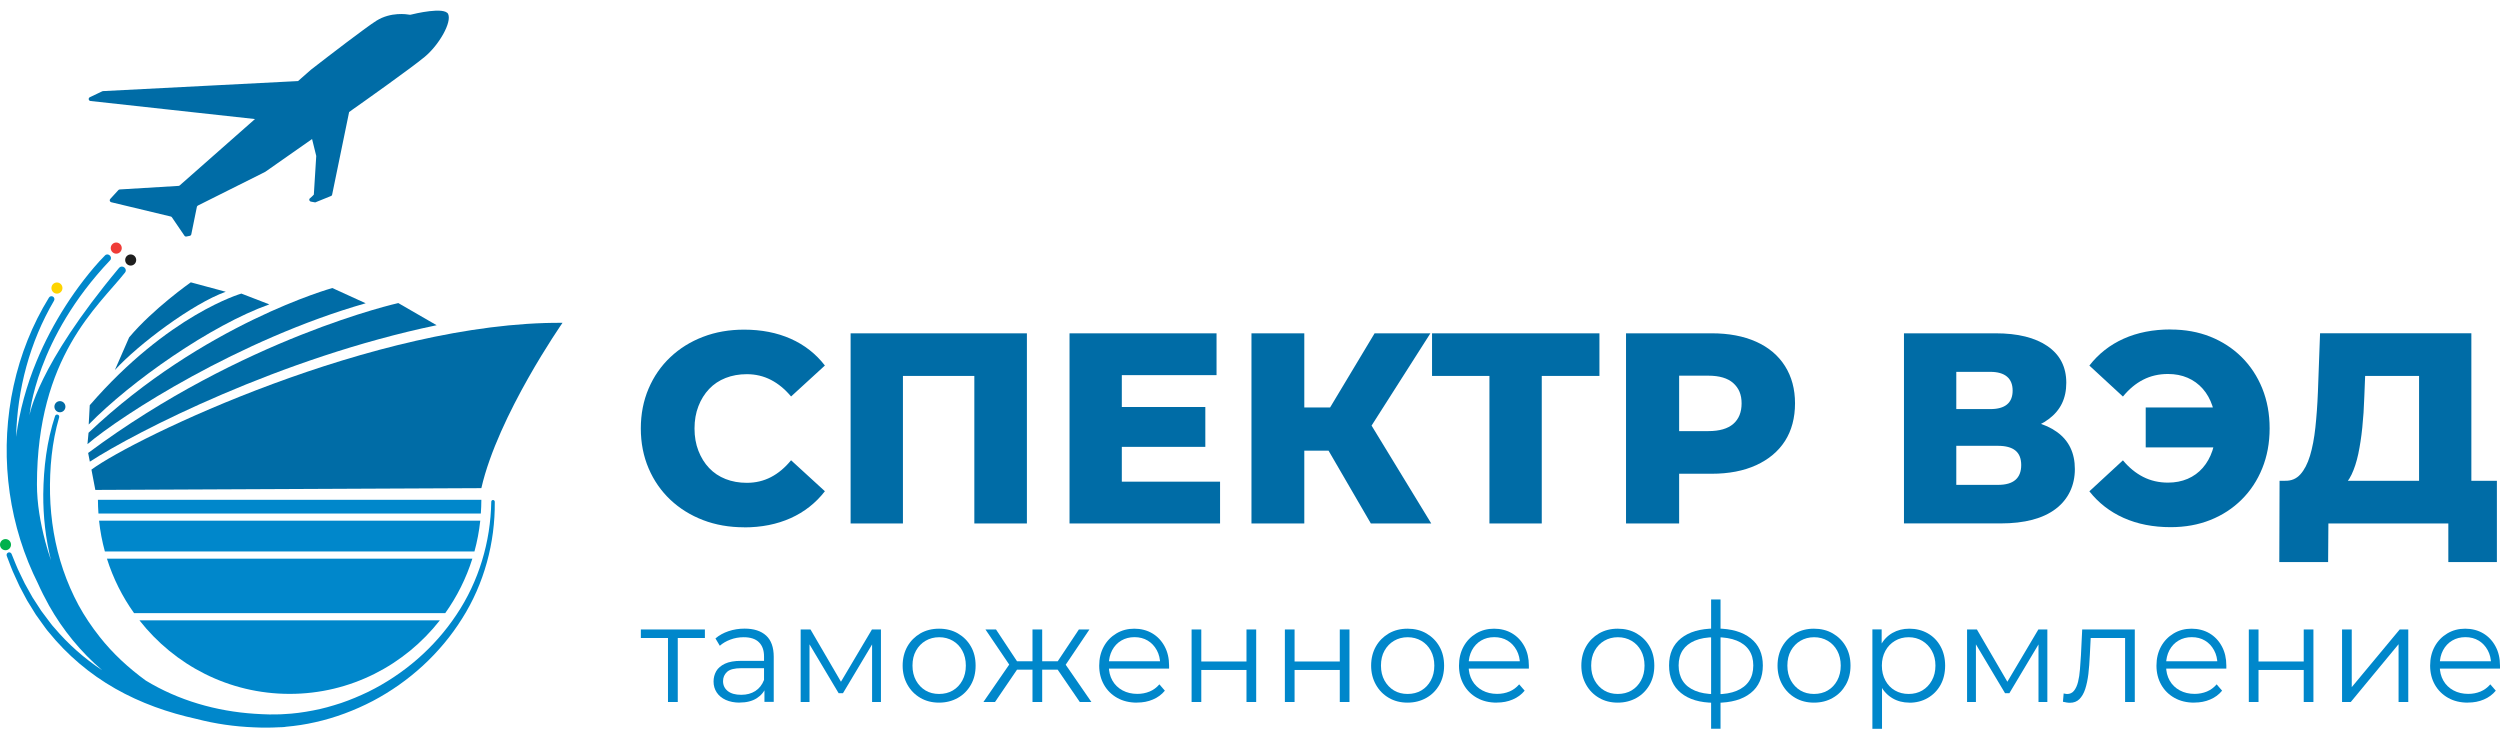 <svg width="217" height="64" viewBox="0 0 217 64" fill="none" xmlns="http://www.w3.org/2000/svg">
<g clip-path="url(#clip0_2040_78865)">
<path d="M38.904 1.224C38.595 0.558 35.968 1.195 35.631 1.279C35.607 1.284 35.585 1.287 35.562 1.279C35.327 1.236 33.932 1.013 32.674 1.798C31.794 2.347 28.593 4.808 26.99 6.051L25.87 7.037L8.937 7.908C8.916 7.908 8.894 7.916 8.875 7.925L7.796 8.439C7.643 8.512 7.679 8.744 7.849 8.766L22.133 10.333L15.598 16.095C15.566 16.122 15.528 16.136 15.49 16.136L10.399 16.444C10.351 16.444 10.308 16.463 10.275 16.499L9.569 17.27C9.48 17.366 9.528 17.521 9.653 17.553L14.827 18.795C14.868 18.805 14.904 18.829 14.925 18.866L16.009 20.459C16.047 20.515 16.114 20.544 16.181 20.53L16.471 20.471C16.538 20.457 16.59 20.406 16.605 20.338L17.088 17.96C17.098 17.909 17.131 17.863 17.179 17.841L23.019 14.918C23.019 14.918 23.033 14.908 23.04 14.903L27.088 12.069L27.444 13.513C27.447 13.525 27.449 13.537 27.449 13.552L27.241 16.892L27.093 17.044L26.861 17.255C26.81 17.357 26.873 17.48 26.983 17.5L27.325 17.563C27.37 17.57 27.418 17.56 27.456 17.531L28.762 17.001C28.796 16.977 28.82 16.938 28.829 16.896L30.303 9.727L30.662 9.466C31.195 9.095 35.691 5.913 36.868 4.932C38.126 3.883 39.229 1.931 38.899 1.219L38.904 1.224Z" fill="#006CA6"/>
<path d="M7.939 40.761C11.609 38.043 32.608 27.9 48.826 28.021C48.826 28.021 43.223 36.055 41.781 42.371L8.274 42.526L7.937 40.761H7.939Z" fill="#006CA6"/>
<path d="M7.8 40.071C11.85 37.445 24.417 31.041 37.9 28.229L34.572 26.306C34.572 26.306 21.127 29.3 7.651 39.317L7.797 40.071H7.8Z" fill="#006CA6"/>
<path d="M7.592 38.552C10.53 36.045 20.805 29.445 31.742 26.323L28.845 25.001C28.845 25.001 17.683 28.089 7.685 37.564L7.592 38.552Z" fill="#006CA6"/>
<path d="M7.699 36.849C11.357 33.105 18.292 28.232 23.378 26.42L20.95 25.483C20.95 25.483 14.634 27.282 7.79 35.173L7.699 36.849Z" fill="#006CA6"/>
<path d="M9.972 32.117C12.022 29.874 16.723 26.352 19.594 25.325L16.562 24.507C16.562 24.507 13.297 26.795 11.209 29.285L9.972 32.117Z" fill="#006CA6"/>
<path d="M41.001 48.492H9.281C9.82 50.204 10.621 51.795 11.638 53.222H38.645C39.661 51.795 40.463 50.204 41.001 48.492Z" fill="#0087CB"/>
<path d="M41.736 44.573C41.763 44.178 41.782 43.783 41.782 43.381H8.5C8.5 43.783 8.519 44.178 8.545 44.573H41.736Z" fill="#0087CB"/>
<path d="M8.599 45.195C8.694 46.111 8.867 47.005 9.103 47.869H41.182C41.419 47.002 41.589 46.111 41.687 45.195H8.599Z" fill="#0087CB"/>
<path d="M12.102 53.844C15.15 57.732 19.856 60.229 25.141 60.229C30.425 60.229 35.131 57.732 38.179 53.844H12.102Z" fill="#0087CB"/>
<path d="M42.797 43.398C42.714 43.398 42.642 43.466 42.642 43.551C42.589 47.039 41.548 50.492 39.62 53.358C37.714 56.233 35.025 58.541 31.97 60.047C31.202 60.415 30.417 60.747 29.613 61.021C28.807 61.282 27.991 61.522 27.159 61.672C26.328 61.832 25.489 61.949 24.647 61.985C24.226 62.019 23.805 62.007 23.384 62.014C22.96 61.995 22.534 61.992 22.111 61.956C18.771 61.74 15.484 60.796 12.652 59.071C11.161 57.984 9.79 56.727 8.645 55.271C7.963 54.406 7.341 53.491 6.814 52.52C6.291 51.546 5.846 50.526 5.487 49.473C4.769 47.368 4.398 45.135 4.343 42.892C4.298 40.654 4.503 38.375 5.133 36.231V36.224C5.164 36.127 5.111 36.023 5.015 35.992C4.917 35.958 4.812 36.014 4.779 36.11C4.058 38.305 3.783 40.601 3.755 42.899C3.743 44.822 3.958 46.755 4.425 48.63C4.243 48.099 4.075 47.562 3.932 47.017C3.501 45.382 3.207 43.713 3.207 42.035C3.216 30.932 8.501 26.623 10.85 23.659C11.099 23.344 10.618 22.913 10.317 23.274C3.164 31.84 2.563 36.052 2.563 36.052C2.563 36.052 3.092 29.397 9.554 22.596C9.814 22.322 9.391 21.903 9.118 22.167C9.116 22.169 9.111 22.172 9.109 22.177C8.912 22.373 8.769 22.528 8.606 22.704C8.451 22.877 8.298 23.049 8.149 23.225C7.85 23.574 7.563 23.93 7.283 24.291C6.726 25.013 6.2 25.756 5.709 26.522C4.726 28.052 3.869 29.67 3.171 31.361C2.305 33.449 1.695 35.662 1.398 37.92C1.494 33.792 2.59 29.673 4.688 26.103C4.759 25.982 4.724 25.824 4.604 25.749C4.484 25.674 4.326 25.71 4.25 25.831C1.35 30.528 0.147 36.234 0.716 41.754C0.999 44.517 1.726 47.24 2.877 49.773C3.001 50.049 3.133 50.323 3.269 50.594C3.568 51.265 3.901 51.921 4.257 52.563C5.453 54.687 7.023 56.601 8.867 58.175C7.319 57.153 5.913 55.908 4.707 54.481C4.494 54.259 4.324 53.999 4.135 53.76C3.951 53.513 3.759 53.27 3.58 53.021L3.078 52.246L2.826 51.858L2.599 51.454L2.147 50.642C2.006 50.366 1.879 50.086 1.743 49.807C1.46 49.255 1.252 48.669 1.011 48.097L1.004 48.08C0.956 47.966 0.824 47.913 0.712 47.959C0.597 48.007 0.539 48.141 0.587 48.257C0.822 48.843 1.02 49.446 1.298 50.015C1.429 50.303 1.554 50.594 1.692 50.877L2.137 51.718L2.362 52.137L2.611 52.541L3.111 53.35C3.288 53.612 3.48 53.866 3.664 54.123C3.855 54.375 4.025 54.646 4.238 54.881C5.834 56.853 7.802 58.519 10.003 59.769C12.2 61.023 14.604 61.864 17.058 62.404C18.695 62.83 20.374 63.07 22.049 63.133C22.757 63.169 23.472 63.167 24.187 63.128C24.187 63.128 24.752 63.118 24.826 63.082C25.683 63.007 26.532 62.879 27.364 62.687C29.106 62.3 30.785 61.665 32.362 60.844C35.508 59.185 38.225 56.71 40.113 53.687C42.022 50.676 42.986 47.097 42.946 43.553C42.946 43.468 42.876 43.401 42.795 43.401L42.797 43.398Z" fill="#0087CB"/>
<path d="M0.478 47.76C0.743 47.76 0.957 47.544 0.957 47.276C0.957 47.008 0.743 46.791 0.478 46.791C0.214 46.791 0 47.008 0 47.276C0 47.544 0.214 47.76 0.478 47.76Z" fill="#00B14C"/>
<path d="M5.2 35.786C5.464 35.786 5.679 35.569 5.679 35.301C5.679 35.034 5.464 34.817 5.2 34.817C4.936 34.817 4.722 35.034 4.722 35.301C4.722 35.569 4.936 35.786 5.2 35.786Z" fill="#006CA6"/>
<path d="M11.344 23.053C11.608 23.053 11.822 22.836 11.822 22.569C11.822 22.301 11.608 22.084 11.344 22.084C11.079 22.084 10.865 22.301 10.865 22.569C10.865 22.836 11.079 23.053 11.344 23.053Z" fill="#1E1E1E"/>
<path d="M10.091 22.019C10.355 22.019 10.569 21.802 10.569 21.535C10.569 21.267 10.355 21.05 10.091 21.05C9.827 21.05 9.612 21.267 9.612 21.535C9.612 21.802 9.827 22.019 10.091 22.019Z" fill="#EF3C38"/>
<path d="M4.942 25.488C5.207 25.488 5.421 25.271 5.421 25.003C5.421 24.735 5.207 24.519 4.942 24.519C4.678 24.519 4.464 24.735 4.464 25.003C4.464 25.271 4.678 25.488 4.942 25.488Z" fill="#FED400"/>
<path d="M57.981 60.933V55.151L58.195 55.379H55.626V54.638H61.185V55.379H58.616L58.83 55.151V60.933H57.987H57.981Z" fill="#0087CB"/>
<path d="M64.213 60.989C63.749 60.989 63.34 60.908 62.998 60.754C62.657 60.599 62.394 60.383 62.211 60.105C62.028 59.827 61.937 59.512 61.937 59.154C61.937 58.826 62.016 58.53 62.168 58.258C62.321 57.992 62.577 57.776 62.925 57.609C63.273 57.443 63.749 57.362 64.341 57.362H66.483V57.998H64.359C63.761 57.998 63.34 58.104 63.108 58.32C62.876 58.536 62.76 58.802 62.76 59.123C62.76 59.481 62.901 59.772 63.175 59.988C63.45 60.204 63.84 60.309 64.335 60.309C64.829 60.309 65.219 60.198 65.561 59.982C65.903 59.759 66.153 59.444 66.312 59.03L66.501 59.617C66.342 60.031 66.068 60.365 65.677 60.612C65.287 60.859 64.792 60.982 64.2 60.982L64.213 60.989ZM66.354 60.927V59.537L66.318 59.308V56.979C66.318 56.442 66.171 56.034 65.872 55.744C65.579 55.453 65.134 55.311 64.548 55.311C64.145 55.311 63.761 55.379 63.401 55.515C63.035 55.651 62.73 55.83 62.48 56.053L62.101 55.416C62.419 55.144 62.797 54.934 63.236 54.786C63.676 54.638 64.145 54.564 64.634 54.564C65.439 54.564 66.061 54.767 66.501 55.169C66.94 55.571 67.16 56.188 67.16 57.01V60.921H66.354V60.927Z" fill="#0087CB"/>
<path d="M69.497 60.933V54.638H70.351L73.171 59.475H72.817L75.685 54.638H76.466V60.933H75.697V55.608L75.849 55.682L73.171 60.167H72.792L70.089 55.633L70.266 55.596V60.933H69.497Z" fill="#0087CB"/>
<path d="M81.51 60.989C80.9 60.989 80.363 60.853 79.887 60.575C79.411 60.297 79.039 59.92 78.764 59.432C78.49 58.944 78.35 58.394 78.35 57.776C78.35 57.158 78.49 56.59 78.764 56.108C79.039 55.626 79.418 55.256 79.887 54.978C80.363 54.706 80.9 54.57 81.51 54.57C82.121 54.57 82.676 54.706 83.152 54.984C83.628 55.262 84.006 55.639 84.275 56.114C84.549 56.59 84.683 57.146 84.683 57.776C84.683 58.406 84.549 58.956 84.275 59.438C84 59.92 83.628 60.303 83.146 60.575C82.664 60.847 82.121 60.989 81.51 60.989ZM81.51 60.235C81.962 60.235 82.359 60.136 82.707 59.932C83.054 59.728 83.329 59.438 83.53 59.067C83.732 58.697 83.835 58.264 83.835 57.776C83.835 57.288 83.732 56.85 83.53 56.479C83.329 56.108 83.054 55.824 82.707 55.62C82.359 55.416 81.962 55.311 81.523 55.311C81.083 55.311 80.687 55.416 80.339 55.62C79.991 55.824 79.716 56.108 79.509 56.479C79.302 56.85 79.204 57.276 79.204 57.776C79.204 58.277 79.308 58.697 79.509 59.067C79.716 59.438 79.991 59.728 80.333 59.932C80.674 60.136 81.071 60.235 81.51 60.235Z" fill="#0087CB"/>
<path d="M86.367 60.933H85.36L87.801 57.393L88.491 57.813L86.367 60.933ZM87.728 57.875L85.537 54.638H86.453L88.515 57.758L87.734 57.875H87.728ZM89.882 58.128H87.929V57.399H89.882V58.128ZM90.462 60.933H89.62V54.638H90.462V60.933ZM90.199 58.128V57.399H92.164V58.128H90.199ZM92.378 57.875L91.572 57.758L93.647 54.638H94.562L92.384 57.875H92.378ZM93.726 60.933L91.591 57.813L92.292 57.393L94.733 60.933H93.726Z" fill="#0087CB"/>
<path d="M98.682 60.989C98.035 60.989 97.468 60.853 96.973 60.575C96.479 60.297 96.101 59.92 95.826 59.438C95.552 58.956 95.411 58.4 95.411 57.776C95.411 57.152 95.545 56.602 95.808 56.121C96.07 55.639 96.436 55.262 96.9 54.984C97.364 54.706 97.882 54.57 98.456 54.57C99.03 54.57 99.561 54.706 100.012 54.971C100.464 55.237 100.824 55.614 101.086 56.102C101.348 56.584 101.477 57.146 101.477 57.776C101.477 57.819 101.477 57.857 101.477 57.9C101.477 57.943 101.477 57.986 101.477 58.036H96.064V57.399H101.031L100.702 57.653C100.702 57.196 100.604 56.794 100.409 56.436C100.213 56.077 99.951 55.799 99.621 55.602C99.292 55.404 98.908 55.305 98.474 55.305C98.041 55.305 97.663 55.404 97.327 55.602C96.992 55.799 96.723 56.084 96.534 56.442C96.345 56.8 96.247 57.214 96.247 57.677V57.807C96.247 58.289 96.351 58.709 96.558 59.074C96.766 59.438 97.059 59.722 97.437 59.926C97.815 60.13 98.243 60.229 98.725 60.229C99.103 60.229 99.457 60.161 99.786 60.025C100.116 59.889 100.397 59.679 100.634 59.401L101.11 59.951C100.836 60.284 100.488 60.544 100.073 60.717C99.658 60.896 99.201 60.983 98.706 60.983L98.682 60.989Z" fill="#0087CB"/>
<path d="M103.43 60.933V54.638H104.272V57.418H108.195V54.638H109.037V60.933H108.195V58.153H104.272V60.933H103.43Z" fill="#0087CB"/>
<path d="M111.527 60.933V54.638H112.369V57.418H116.293V54.638H117.135V60.933H116.293V58.153H112.369V60.933H111.527Z" fill="#0087CB"/>
<path d="M122.175 60.989C121.564 60.989 121.027 60.853 120.551 60.575C120.075 60.297 119.703 59.92 119.429 59.432C119.154 58.944 119.014 58.394 119.014 57.776C119.014 57.158 119.154 56.59 119.429 56.108C119.703 55.626 120.082 55.256 120.551 54.978C121.027 54.706 121.564 54.57 122.175 54.57C122.785 54.57 123.34 54.706 123.816 54.984C124.292 55.262 124.67 55.639 124.939 56.114C125.213 56.59 125.348 57.146 125.348 57.776C125.348 58.406 125.213 58.956 124.939 59.438C124.664 59.92 124.292 60.303 123.81 60.575C123.328 60.847 122.785 60.989 122.175 60.989ZM122.175 60.235C122.626 60.235 123.023 60.136 123.371 59.932C123.718 59.728 123.993 59.438 124.194 59.067C124.396 58.697 124.499 58.264 124.499 57.776C124.499 57.288 124.396 56.85 124.194 56.479C123.993 56.108 123.718 55.824 123.371 55.62C123.023 55.416 122.626 55.311 122.187 55.311C121.747 55.311 121.351 55.416 121.003 55.62C120.655 55.824 120.381 56.108 120.173 56.479C119.966 56.85 119.868 57.276 119.868 57.776C119.868 58.277 119.972 58.697 120.173 59.067C120.381 59.438 120.655 59.728 120.997 59.932C121.339 60.136 121.735 60.235 122.175 60.235Z" fill="#0087CB"/>
<path d="M129.911 60.989C129.265 60.989 128.697 60.853 128.203 60.575C127.708 60.297 127.33 59.92 127.056 59.438C126.781 58.956 126.641 58.4 126.641 57.776C126.641 57.152 126.775 56.602 127.037 56.121C127.3 55.639 127.666 55.262 128.13 54.984C128.593 54.706 129.112 54.57 129.686 54.57C130.259 54.57 130.79 54.706 131.242 54.971C131.693 55.237 132.053 55.614 132.316 56.102C132.578 56.584 132.706 57.146 132.706 57.776C132.706 57.819 132.706 57.857 132.706 57.9C132.706 57.943 132.706 57.986 132.706 58.036H127.294V57.399H132.261L131.931 57.653C131.931 57.196 131.833 56.794 131.638 56.436C131.443 56.077 131.181 55.799 130.851 55.602C130.522 55.404 130.137 55.305 129.704 55.305C129.271 55.305 128.892 55.404 128.557 55.602C128.221 55.799 127.953 56.084 127.763 56.442C127.574 56.8 127.477 57.214 127.477 57.677V57.807C127.477 58.289 127.58 58.709 127.788 59.074C127.995 59.438 128.288 59.722 128.667 59.926C129.045 60.13 129.472 60.229 129.954 60.229C130.332 60.229 130.686 60.161 131.016 60.025C131.345 59.889 131.626 59.679 131.864 59.401L132.34 59.951C132.065 60.284 131.718 60.544 131.303 60.717C130.888 60.896 130.43 60.983 129.936 60.983L129.911 60.989Z" fill="#0087CB"/>
<path d="M140.421 60.989C139.81 60.989 139.273 60.853 138.797 60.575C138.322 60.297 137.949 59.92 137.675 59.432C137.4 58.944 137.26 58.394 137.26 57.776C137.26 57.158 137.4 56.59 137.675 56.108C137.949 55.626 138.328 55.256 138.797 54.978C139.273 54.706 139.81 54.57 140.421 54.57C141.031 54.57 141.586 54.706 142.062 54.984C142.538 55.262 142.916 55.639 143.185 56.114C143.459 56.59 143.594 57.146 143.594 57.776C143.594 58.406 143.459 58.956 143.185 59.438C142.91 59.92 142.538 60.303 142.056 60.575C141.574 60.847 141.031 60.989 140.421 60.989ZM140.421 60.235C140.872 60.235 141.269 60.136 141.617 59.932C141.964 59.728 142.239 59.438 142.44 59.067C142.642 58.697 142.745 58.264 142.745 57.776C142.745 57.288 142.642 56.85 142.44 56.479C142.239 56.108 141.964 55.824 141.617 55.62C141.269 55.416 140.872 55.311 140.433 55.311C139.993 55.311 139.597 55.416 139.249 55.62C138.901 55.824 138.627 56.108 138.419 56.479C138.212 56.85 138.114 57.276 138.114 57.776C138.114 58.277 138.218 58.697 138.419 59.067C138.627 59.438 138.901 59.728 139.243 59.932C139.585 60.136 139.981 60.235 140.421 60.235Z" fill="#0087CB"/>
<path d="M148.988 61.001H148.786C147.554 60.995 146.596 60.711 145.906 60.148C145.217 59.586 144.875 58.795 144.875 57.764C144.875 56.732 145.223 55.96 145.912 55.404C146.602 54.848 147.578 54.564 148.835 54.557H149.012C150.275 54.564 151.258 54.848 151.959 55.404C152.661 55.96 153.015 56.745 153.015 57.764C153.015 58.783 152.661 59.605 151.953 60.161C151.246 60.723 150.257 61.001 148.988 61.001ZM148.976 60.26C149.677 60.26 150.269 60.161 150.739 59.963C151.215 59.765 151.575 59.487 151.819 59.117C152.063 58.752 152.185 58.295 152.185 57.764C152.185 57.233 152.063 56.8 151.819 56.436C151.575 56.071 151.215 55.793 150.739 55.602C150.263 55.41 149.677 55.311 148.976 55.311H148.847C148.158 55.311 147.584 55.41 147.114 55.608C146.645 55.806 146.297 56.084 146.059 56.442C145.821 56.8 145.705 57.245 145.705 57.764C145.705 58.283 145.827 58.74 146.065 59.104C146.303 59.475 146.657 59.753 147.127 59.951C147.59 60.148 148.164 60.247 148.847 60.254H148.976V60.26ZM148.524 63.256V52.031H149.342V63.256H148.524Z" fill="#0087CB"/>
<path d="M157.451 60.989C156.841 60.989 156.304 60.853 155.828 60.575C155.352 60.297 154.98 59.92 154.705 59.432C154.43 58.944 154.29 58.394 154.29 57.776C154.29 57.158 154.43 56.59 154.705 56.108C154.98 55.626 155.358 55.256 155.828 54.978C156.304 54.706 156.841 54.57 157.451 54.57C158.061 54.57 158.616 54.706 159.092 54.984C159.568 55.262 159.947 55.639 160.215 56.114C160.49 56.59 160.624 57.146 160.624 57.776C160.624 58.406 160.49 58.956 160.215 59.438C159.941 59.92 159.568 60.303 159.086 60.575C158.604 60.853 158.061 60.989 157.451 60.989ZM157.451 60.235C157.902 60.235 158.299 60.136 158.647 59.932C158.995 59.728 159.269 59.438 159.471 59.067C159.672 58.697 159.776 58.264 159.776 57.776C159.776 57.288 159.672 56.85 159.471 56.479C159.269 56.108 158.995 55.824 158.647 55.62C158.299 55.416 157.902 55.311 157.463 55.311C157.024 55.311 156.627 55.416 156.279 55.62C155.931 55.824 155.657 56.108 155.449 56.479C155.242 56.85 155.144 57.276 155.144 57.776C155.144 58.277 155.248 58.697 155.449 59.067C155.657 59.438 155.931 59.728 156.273 59.932C156.615 60.136 157.012 60.235 157.451 60.235Z" fill="#0087CB"/>
<path d="M162.523 63.256V54.632H163.328V56.528L163.243 57.789L163.359 59.061V63.262H162.517L162.523 63.256ZM165.732 60.989C165.195 60.989 164.707 60.865 164.274 60.612C163.841 60.359 163.493 59.994 163.237 59.518C162.98 59.043 162.852 58.462 162.852 57.77C162.852 57.078 162.98 56.504 163.231 56.028C163.481 55.552 163.829 55.188 164.262 54.941C164.695 54.694 165.183 54.57 165.732 54.57C166.324 54.57 166.855 54.706 167.325 54.971C167.795 55.237 168.167 55.614 168.436 56.102C168.704 56.584 168.838 57.146 168.838 57.776C168.838 58.406 168.704 58.975 168.436 59.457C168.167 59.938 167.795 60.315 167.325 60.587C166.855 60.859 166.324 60.995 165.732 60.995V60.989ZM165.671 60.235C166.111 60.235 166.507 60.136 166.855 59.932C167.203 59.728 167.478 59.438 167.685 59.067C167.893 58.697 167.996 58.264 167.996 57.776C167.996 57.288 167.893 56.862 167.685 56.491C167.478 56.121 167.203 55.836 166.855 55.626C166.507 55.416 166.111 55.311 165.671 55.311C165.232 55.311 164.829 55.416 164.481 55.626C164.128 55.836 163.853 56.121 163.652 56.491C163.45 56.862 163.346 57.288 163.346 57.776C163.346 58.264 163.45 58.697 163.652 59.067C163.853 59.438 164.128 59.728 164.481 59.932C164.835 60.136 165.232 60.235 165.671 60.235Z" fill="#0087CB"/>
<path d="M170.741 60.933V54.638H171.595L174.415 59.475H174.061L176.929 54.638H177.71V60.933H176.941V55.608L177.093 55.682L174.415 60.167H174.036L171.333 55.633L171.51 55.596V60.933H170.741Z" fill="#0087CB"/>
<path d="M179.063 60.921L179.125 60.192C179.179 60.198 179.234 60.21 179.283 60.223C179.332 60.235 179.381 60.241 179.417 60.241C179.668 60.241 179.875 60.148 180.028 59.951C180.18 59.759 180.296 59.506 180.375 59.185C180.455 58.864 180.51 58.505 180.54 58.097C180.571 57.696 180.601 57.288 180.626 56.88L180.735 54.638H185.3V60.933H184.458V55.126L184.671 55.379H181.285L181.486 55.114L181.394 56.936C181.37 57.48 181.327 57.999 181.272 58.493C181.211 58.987 181.12 59.426 180.998 59.803C180.876 60.179 180.705 60.47 180.491 60.686C180.278 60.896 180.003 61.001 179.674 61.001C179.576 61.001 179.485 60.995 179.381 60.976C179.283 60.958 179.179 60.939 179.07 60.914L179.063 60.921Z" fill="#0087CB"/>
<path d="M190.451 60.989C189.805 60.989 189.237 60.853 188.743 60.575C188.249 60.297 187.87 59.92 187.596 59.438C187.321 58.956 187.181 58.4 187.181 57.776C187.181 57.152 187.315 56.602 187.577 56.121C187.84 55.639 188.206 55.262 188.67 54.984C189.133 54.706 189.652 54.57 190.226 54.57C190.799 54.57 191.33 54.706 191.782 54.971C192.233 55.237 192.593 55.614 192.856 56.102C193.118 56.584 193.246 57.146 193.246 57.776C193.246 57.819 193.246 57.857 193.246 57.9C193.246 57.943 193.246 57.986 193.246 58.036H187.834V57.399H192.801L192.471 57.653C192.471 57.196 192.374 56.794 192.178 56.436C191.983 56.077 191.721 55.799 191.391 55.602C191.062 55.404 190.677 55.305 190.244 55.305C189.811 55.305 189.432 55.404 189.097 55.602C188.761 55.799 188.493 56.084 188.303 56.442C188.114 56.8 188.017 57.214 188.017 57.677V57.807C188.017 58.289 188.12 58.709 188.328 59.074C188.535 59.438 188.828 59.722 189.207 59.926C189.585 60.13 190.012 60.229 190.494 60.229C190.872 60.229 191.226 60.161 191.556 60.025C191.885 59.889 192.166 59.679 192.404 59.401L192.88 59.951C192.605 60.284 192.258 60.544 191.843 60.717C191.428 60.896 190.97 60.983 190.476 60.983L190.451 60.989Z" fill="#0087CB"/>
<path d="M195.197 60.933V54.638H196.039V57.418H199.963V54.638H200.805V60.933H199.963V58.153H196.039V60.933H195.197Z" fill="#0087CB"/>
<path d="M203.29 60.933V54.638H204.132V59.642L208.294 54.638H209.038V60.933H208.196V55.917L204.047 60.933H203.29Z" fill="#0087CB"/>
<path d="M214.205 60.989C213.558 60.989 212.991 60.853 212.497 60.575C212.009 60.297 211.624 59.92 211.35 59.438C211.075 58.956 210.935 58.4 210.935 57.776C210.935 57.152 211.069 56.602 211.331 56.121C211.594 55.639 211.96 55.262 212.423 54.984C212.887 54.706 213.406 54.57 213.979 54.57C214.553 54.57 215.084 54.706 215.536 54.971C215.987 55.237 216.347 55.614 216.609 56.102C216.872 56.584 217 57.146 217 57.776C217 57.819 217 57.857 217 57.9C217 57.943 217 57.986 217 58.036H211.587V57.399H216.555L216.225 57.653C216.225 57.196 216.127 56.794 215.932 56.436C215.737 56.077 215.474 55.799 215.145 55.602C214.815 55.404 214.431 55.305 213.998 55.305C213.565 55.305 213.186 55.404 212.851 55.602C212.515 55.799 212.247 56.084 212.057 56.442C211.868 56.8 211.771 57.214 211.771 57.677V57.807C211.771 58.289 211.874 58.709 212.082 59.074C212.289 59.438 212.582 59.722 212.96 59.926C213.339 60.13 213.766 60.229 214.248 60.229C214.626 60.229 214.98 60.161 215.31 60.025C215.639 59.889 215.92 59.679 216.158 59.401L216.634 59.951C216.359 60.284 216.011 60.544 215.597 60.717C215.182 60.896 214.724 60.983 214.23 60.983L214.205 60.989Z" fill="#0087CB"/>
<path d="M64.59 45.769C63.301 45.769 62.114 45.56 61.028 45.145C59.942 44.728 58.995 44.139 58.187 43.379C57.379 42.615 56.749 41.707 56.3 40.656C55.85 39.602 55.623 38.447 55.623 37.191C55.623 35.934 55.85 34.777 56.3 33.725C56.749 32.674 57.379 31.763 58.187 31.003C58.995 30.239 59.942 29.65 61.028 29.236C62.114 28.818 63.301 28.613 64.59 28.613C66.095 28.613 67.441 28.877 68.631 29.404C69.819 29.931 70.81 30.705 71.601 31.726L68.665 34.414C68.138 33.784 67.556 33.304 66.92 32.975C66.284 32.647 65.584 32.479 64.823 32.479C64.157 32.479 63.541 32.589 62.983 32.808C62.425 33.027 61.948 33.345 61.552 33.763C61.157 34.181 60.845 34.677 60.622 35.259C60.395 35.842 60.284 36.485 60.284 37.194C60.284 37.903 60.395 38.547 60.622 39.129C60.849 39.711 61.157 40.211 61.552 40.625C61.948 41.043 62.425 41.362 62.983 41.581C63.541 41.8 64.157 41.909 64.823 41.909C65.584 41.909 66.281 41.745 66.92 41.413C67.556 41.084 68.138 40.594 68.665 39.951L71.601 42.639C70.81 43.659 69.819 44.44 68.631 44.974C67.444 45.508 66.098 45.776 64.59 45.776V45.769Z" fill="#006CA6"/>
<path d="M73.833 45.437V28.931H89.135V45.437H84.572V31.619L85.597 32.633H77.374L78.375 31.619V45.437H73.833Z" fill="#006CA6"/>
<path d="M97.377 41.807H105.901V45.437H92.835V28.931H105.596V32.561H97.374V41.803L97.377 41.807ZM97.053 35.325H104.622V38.79H97.053V35.325Z" fill="#006CA6"/>
<path d="M108.627 45.437V28.931H113.213V45.437H108.627ZM111.888 39.119V35.369H117.827V39.119H111.888ZM118.571 37.704L114.333 37.232L119.315 28.931H124.159L118.568 37.701L118.571 37.704ZM118.99 45.437L114.428 37.585L118.108 35.393L124.233 45.437H118.994H118.99Z" fill="#006CA6"/>
<path d="M129.283 45.437V31.595L130.308 32.633H124.301V28.931H138.831V32.633H132.801L133.825 31.595V45.437H129.283Z" fill="#006CA6"/>
<path d="M141.139 45.437V28.931H148.566C150.058 28.931 151.346 29.174 152.432 29.661C153.518 30.147 154.353 30.852 154.935 31.77C155.517 32.691 155.808 33.77 155.808 35.013C155.808 36.256 155.517 37.376 154.935 38.28C154.353 39.184 153.518 39.882 152.432 40.379C151.346 40.875 150.058 41.122 148.566 41.122H143.675L145.749 39.071V45.437H141.139ZM145.749 39.612L143.675 37.42H148.285C149.249 37.42 149.97 37.211 150.45 36.794C150.93 36.376 151.171 35.783 151.171 35.013C151.171 34.242 150.93 33.688 150.45 33.256C149.97 32.825 149.246 32.609 148.285 32.609H143.675L145.749 30.462V39.608V39.612Z" fill="#006CA6"/>
<path d="M165.264 45.437V28.931H173.205C175.147 28.931 176.655 29.305 177.734 30.051C178.813 30.798 179.354 31.856 179.354 33.222C179.354 34.588 178.85 35.609 177.839 36.369C176.831 37.133 175.488 37.513 173.811 37.513L174.254 36.379C176.087 36.379 177.518 36.752 178.549 37.499C179.581 38.245 180.098 39.317 180.098 40.718C180.098 42.118 179.544 43.331 178.434 44.173C177.325 45.015 175.729 45.433 173.648 45.433H165.264V45.437ZM169.806 35.509H172.762C173.398 35.509 173.882 35.376 174.207 35.109C174.531 34.842 174.697 34.441 174.697 33.907C174.697 33.373 174.535 32.969 174.207 32.691C173.882 32.417 173.398 32.277 172.762 32.277H169.806V35.506V35.509ZM169.806 42.087H173.415C174.098 42.087 174.606 41.944 174.94 41.653C175.275 41.362 175.441 40.934 175.441 40.368C175.441 39.803 175.275 39.382 174.94 39.108C174.606 38.834 174.098 38.697 173.415 38.697H169.806V42.091V42.087Z" fill="#006CA6"/>
<path d="M188.413 28.603C189.671 28.603 190.818 28.811 191.859 29.226C192.898 29.644 193.804 30.233 194.572 30.993C195.34 31.756 195.939 32.664 196.365 33.715C196.791 34.77 197.004 35.924 197.004 37.181C197.004 38.437 196.791 39.595 196.365 40.646C195.939 41.701 195.34 42.608 194.572 43.368C193.804 44.132 192.898 44.721 191.859 45.135C190.818 45.55 189.671 45.758 188.413 45.758C186.891 45.758 185.535 45.491 184.337 44.957C183.143 44.423 182.149 43.652 181.357 42.646L184.27 39.958C184.797 40.588 185.382 41.067 186.028 41.396C186.671 41.724 187.391 41.892 188.183 41.892C188.805 41.892 189.37 41.783 189.884 41.564C190.398 41.344 190.835 41.026 191.2 40.608C191.565 40.19 191.843 39.694 192.039 39.112C192.232 38.53 192.33 37.886 192.33 37.177C192.33 36.468 192.232 35.825 192.039 35.242C191.846 34.66 191.565 34.16 191.2 33.746C190.835 33.332 190.398 33.013 189.884 32.791C189.373 32.571 188.805 32.462 188.183 32.462C187.391 32.462 186.674 32.626 186.028 32.958C185.382 33.287 184.797 33.777 184.27 34.42L181.357 31.732C182.149 30.712 183.143 29.931 184.337 29.397C185.531 28.863 186.891 28.596 188.413 28.596V28.603ZM186.248 38.834V35.369H193.933V38.834H186.248Z" fill="#006CA6"/>
<path d="M197.843 48.785L197.866 41.735H216.73V48.785H212.515V45.437H202.104L202.081 48.785H197.843ZM209.975 43.409V32.633H205.294L205.223 34.424C205.193 35.383 205.135 36.28 205.047 37.112C204.963 37.944 204.844 38.708 204.699 39.399C204.55 40.091 204.357 40.687 204.117 41.19C203.877 41.694 203.579 42.07 203.221 42.32L198.33 41.731C198.874 41.748 199.321 41.564 199.669 41.177C200.018 40.79 200.298 40.252 200.508 39.56C200.718 38.869 200.873 38.05 200.975 37.109C201.076 36.167 201.151 35.136 201.195 34.02L201.381 28.928H214.514V43.406H209.972L209.975 43.409Z" fill="#006CA6"/>
</g>
<defs>
<clipPath id="clip0_2040_78865">
<rect width="217" height="64" fill="white"/>
</clipPath>
</defs>
</svg>
